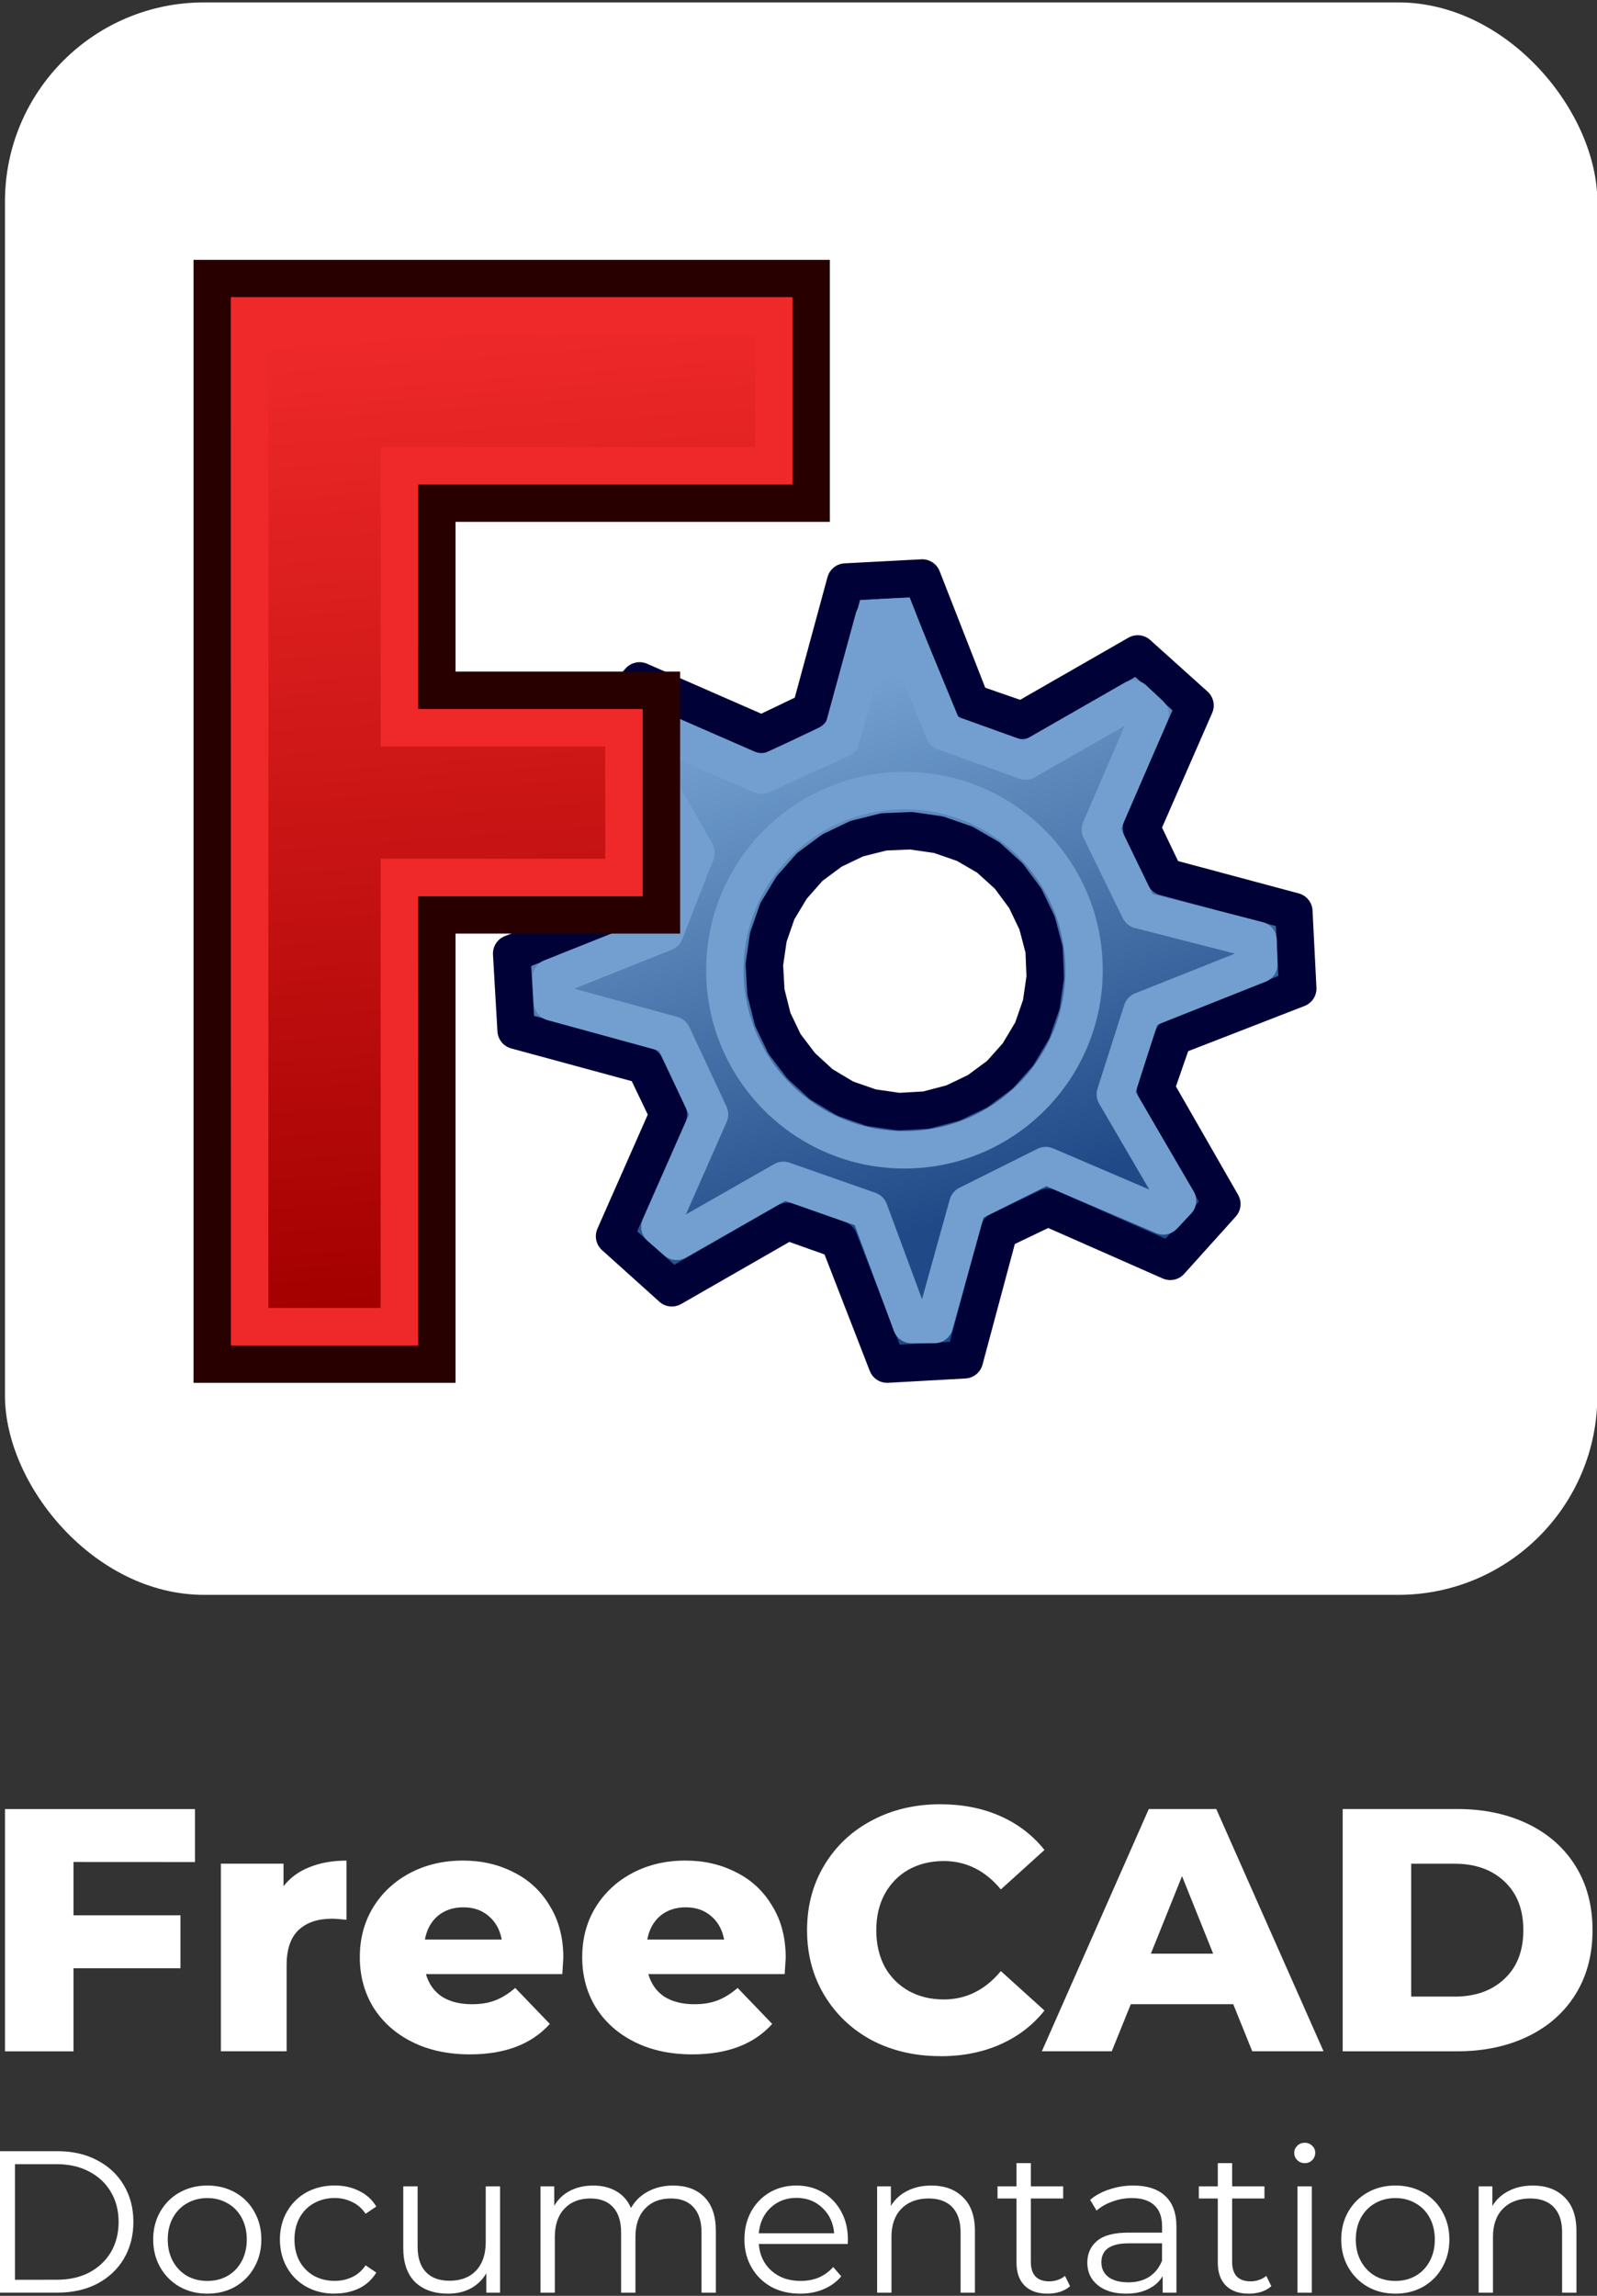 <?xml version="1.0" encoding="UTF-8" standalone="no"?>
<!-- Created with Inkscape (http://www.inkscape.org/) -->

<svg
   xmlns:dc="http://purl.org/dc/elements/1.1/"
   xmlns:cc="http://creativecommons.org/ns#"
   xmlns:rdf="http://www.w3.org/1999/02/22-rdf-syntax-ns#"
   xmlns:svg="http://www.w3.org/2000/svg"
   xmlns="http://www.w3.org/2000/svg"
   xmlns:xlink="http://www.w3.org/1999/xlink"
   xmlns:sodipodi="http://sodipodi.sourceforge.net/DTD/sodipodi-0.dtd"
   xmlns:inkscape="http://www.inkscape.org/namespaces/inkscape"
   width="192"
   height="276"
   viewBox="0 0 50.8 73.025"
   version="1.1"
   id="svg8"
   inkscape:version="0.92.3 (2405546, 2018-03-11)"
   sodipodi:docname="logo-freecad-documentation.svg">
  <rect x="0" y="0" width="50.8" height="73.025" fill="#333333" stroke="none"/>
  <defs
     id="defs2">
    <linearGradient
       id="linearGradient3864-9">
      <stop
         id="stop3866-1"
         offset="0"
         style="stop-color:#204a87;stop-opacity:1" />
      <stop
         id="stop3868-1"
         offset="1"
         style="stop-color:#729fcf;stop-opacity:1" />
    </linearGradient>
    <linearGradient
       id="linearGradient3682-0">
      <stop
         style="stop-color:#a40000;stop-opacity:1"
         offset="0"
         id="stop3684-0" />
      <stop
         style="stop-color:#ef2929;stop-opacity:1"
         offset="1"
         id="stop3686-0" />
    </linearGradient>
    <linearGradient
       inkscape:collect="always"
       xlink:href="#linearGradient3864-9"
       id="linearGradient886"
       gradientUnits="userSpaceOnUse"
       gradientTransform="matrix(6.908,0,0,6.908,-4100.041,1055.153)"
       x1="-146.745"
       y1="58.262"
       x2="-157.325"
       y2="26.521" />
    <linearGradient
       inkscape:collect="always"
       xlink:href="#linearGradient3682-0"
       id="linearGradient888"
       gradientUnits="userSpaceOnUse"
       gradientTransform="matrix(6.843,0,0,6.843,-3961.074,1029.656)"
       x1="-206.699"
       y1="68.842"
       x2="-211.402"
       y2="7.711" />
  </defs>
  <sodipodi:namedview
     id="base"
     pagecolor="#ffffff"
     bordercolor="#666666"
     borderopacity="1.0"
     inkscape:pageopacity="0.0"
     inkscape:pageshadow="2"
     inkscape:zoom="1.4"
     inkscape:cx="28.14554"
     inkscape:cy="75.458496"
     inkscape:document-units="px"
     inkscape:current-layer="layer1"
     showgrid="false"
     units="px"
     inkscape:window-width="1366"
     inkscape:window-height="705"
     inkscape:window-x="-8"
     inkscape:window-y="-8"
     inkscape:window-maximized="1" />
  <g
     inkscape:label="Layer 1"
     inkscape:groupmode="layer"
     id="layer1"
     transform="translate(0,-223.975)">
    <g
       transform="matrix(1.805,0,0,1.805,-35.236,163.234)"
       id="g857">
      <rect
         ry="3.508"
         y="33.694"
         x="19.609"
         height="28.062"
         width="28.062"
         id="rect843"
         style="opacity:1;fill:#ffffff;fill-opacity:1;stroke:none;stroke-width:0.318;stroke-linecap:square;stroke-linejoin:miter;stroke-miterlimit:4;stroke-dasharray:none;stroke-dashoffset:0;stroke-opacity:1;paint-order:normal" />
      <g
         transform="matrix(0.041,0,0,0.041,246.626,-4.83)"
         id="g855">
        <path
           style="display:inline;overflow:visible;visibility:visible;fill:url(#linearGradient886);fill-opacity:1;fill-rule:evenodd;stroke:#000137;stroke-width:16.089;stroke-linecap:round;stroke-linejoin:round;stroke-miterlimit:4;stroke-dasharray:none;stroke-dashoffset:0;stroke-opacity:1;marker:none;enable-background:accumulate"
           d="m -5050.112,1219.635 -49.724,28.528 -21.957,-7.619 -20.949,-53.543 -32.952,1.734 -15.033,55.363 -21.037,10.073 -52.469,-22.952 -22.165,24.628 28.528,49.724 -7.796,21.891 -53.539,20.952 1.915,33.016 55.364,15.033 10.073,21.037 -23.129,52.405 24.628,22.162 49.724,-28.528 22.067,7.862 20.772,53.472 33.196,-1.855 14.856,-55.427 21.037,-10.073 52.581,23.192 22.162,-24.627 -28.529,-49.724 7.683,-22.131 53.476,-20.776 -1.673,-33.128 -55.427,-14.856 -10.075,-21.037 23.019,-52.645 z m -74.47,81.539 10.207,5.922 8.841,8.018 7.082,9.569 5.093,10.638 3.01,11.468 0.488,11.755 -1.703,11.747 -3.874,11.156 -6.163,10.319 -7.778,8.732 -9.568,7.078 -10.638,5.093 -11.469,3.01 -11.818,0.668 -11.752,-1.703 -11.152,-3.874 -10.32,-6.163 -8.668,-7.953 -7.145,-9.392 -5.093,-10.639 -2.919,-11.645 -0.668,-11.819 1.702,-11.748 3.874,-11.155 6.099,-10.143 7.842,-8.908 9.568,-7.078 10.638,-5.093 11.646,-2.919 11.754,-0.488 11.748,1.703 11.155,3.874 z"
           id="path845"
           inkscape:connector-curvature="0" />
        <path
           style="display:inline;overflow:visible;visibility:visible;fill:none;stroke:#729fcf;stroke-width:16.089;stroke-linecap:round;stroke-linejoin:round;stroke-miterlimit:4;stroke-dasharray:none;stroke-dashoffset:0;stroke-opacity:1;marker:none;enable-background:accumulate"
           d="m -5051.894,1239.078 -46.41,26.589 -34.992,-12.585 -20.377,-49.343 -9.848,0.514 -14.175,51.901 -34.159,15.579 -48.377,-21.028 -6.477,7.416 26.714,46.926 -13.387,34.287 -48.827,19.471 0.574,10.483 51.511,14.117 15.966,34.159 -21.314,48.319 7.157,6.218 45.893,-26.2 36.902,12.931 18.149,49.027 h 9.866 l 14.344,-51.569 33.512,-16.744 50.547,21.63 6.09,-6.507 -26.716,-45.764 11.477,-35.926 50.192,-19.957 -0.334,-10.326 -50.925,-13.053 -16.872,-34.548 21.341,-49.441 z"
           id="path847"
           inkscape:connector-curvature="0"
           sodipodi:nodetypes="ccccccccccccccccccccccccccccccccc" />
        <circle
           cy="1355.563"
           cx="-5150.379"
           style="fill:none;stroke:#729fcf;stroke-width:16.089;stroke-linecap:round;stroke-linejoin:round;stroke-miterlimit:4;stroke-dasharray:none;stroke-dashoffset:6;stroke-opacity:1"
           id="circle849"
           r="77.199" />
        <path
           style="display:inline;overflow:visible;visibility:visible;fill:url(#linearGradient888);fill-opacity:1;fill-rule:evenodd;stroke:#280000;stroke-width:16.089;stroke-linecap:butt;stroke-linejoin:miter;stroke-miterlimit:4;stroke-dasharray:none;stroke-dashoffset:0;stroke-opacity:1;marker:none;enable-background:accumulate"
           d="m -5447.915,1058.291 v 466.584 h 96.534 v -193.072 h 96.534 v -96.534 h -96.534 v -80.445 h 160.892 v -96.534 z"
           id="path851"
           sodipodi:nodetypes="ccccccccccc"
           inkscape:connector-curvature="0" />
        <path
           style="display:inline;overflow:visible;visibility:visible;fill:none;stroke:#ef2929;stroke-width:16.089;stroke-linecap:butt;stroke-linejoin:miter;stroke-miterlimit:4;stroke-dasharray:none;stroke-dashoffset:0;stroke-opacity:1;marker:none;enable-background:accumulate"
           d="m -5431.826,1074.38 v 434.404 h 64.354 v -193.068 h 96.535 v -64.357 h -96.535 v -112.625 h 160.892 v -64.354 z"
           id="path853"
           sodipodi:nodetypes="ccccccccccc"
           inkscape:connector-curvature="0" />
      </g>
    </g>
    <g
       aria-label="Documentation"
       style="font-style:normal;font-weight:normal;font-size:6.428px;line-height:1.25;font-family:sans-serif;letter-spacing:0px;word-spacing:0px;fill:#ffffff;fill-opacity:1;stroke:none;stroke-width:0.022"
       id="text907">
      <path
         d="M 1.1920929e-7,292.399 H 1.832 q 0.714,0 1.26,0.289 0.546,0.283 0.849,0.797 0.302,0.508 0.302,1.163 0,0.656 -0.302,1.17 -0.302,0.508 -0.849,0.797 -0.546,0.283 -1.26,0.283 H 1.1920929e-7 Z M 1.806,296.488 q 0.591,0 1.035,-0.231 0.444,-0.238 0.688,-0.649 0.244,-0.418 0.244,-0.958 0,-0.54 -0.244,-0.951 -0.244,-0.418 -0.688,-0.649 -0.444,-0.238 -1.035,-0.238 H 0.476 v 3.677 z"
         style="font-style:normal;font-variant:normal;font-weight:normal;font-stretch:normal;font-family:Montserrat;-inkscape-font-specification:Montserrat;fill:#ffffff;stroke-width:0.022"
         id="path857" />
      <path
         d="m 6.596,296.931 q -0.489,0 -0.881,-0.219 -0.392,-0.225 -0.617,-0.617 -0.225,-0.392 -0.225,-0.887 0,-0.495 0.225,-0.887 0.225,-0.392 0.617,-0.611 0.392,-0.219 0.881,-0.219 0.489,0 0.881,0.219 0.392,0.219 0.611,0.611 0.225,0.392 0.225,0.887 0,0.495 -0.225,0.887 -0.219,0.392 -0.611,0.617 -0.392,0.219 -0.881,0.219 z m 0,-0.405 q 0.36,0 0.643,-0.161 0.289,-0.167 0.45,-0.469 0.161,-0.302 0.161,-0.688 0,-0.386 -0.161,-0.688 -0.161,-0.302 -0.45,-0.463 -0.283,-0.167 -0.643,-0.167 -0.36,0 -0.649,0.167 -0.283,0.161 -0.45,0.463 -0.161,0.302 -0.161,0.688 0,0.386 0.161,0.688 0.167,0.302 0.45,0.469 0.289,0.161 0.649,0.161 z"
         style="font-style:normal;font-variant:normal;font-weight:normal;font-stretch:normal;font-family:Montserrat;-inkscape-font-specification:Montserrat;fill:#ffffff;stroke-width:0.022"
         id="path859" />
      <path
         d="m 10.646,296.931 q -0.501,0 -0.9,-0.219 -0.392,-0.219 -0.617,-0.611 -0.225,-0.399 -0.225,-0.894 0,-0.495 0.225,-0.887 0.225,-0.392 0.617,-0.611 0.399,-0.219 0.9,-0.219 0.437,0 0.778,0.174 0.347,0.167 0.546,0.495 l -0.341,0.231 q -0.167,-0.251 -0.424,-0.373 -0.257,-0.129 -0.559,-0.129 -0.366,0 -0.662,0.167 -0.289,0.161 -0.456,0.463 -0.161,0.302 -0.161,0.688 0,0.392 0.161,0.694 0.167,0.296 0.456,0.463 0.296,0.161 0.662,0.161 0.302,0 0.559,-0.122 0.257,-0.122 0.424,-0.373 l 0.341,0.231 q -0.199,0.328 -0.546,0.501 -0.347,0.167 -0.778,0.167 z"
         style="font-style:normal;font-variant:normal;font-weight:normal;font-stretch:normal;font-family:Montserrat;-inkscape-font-specification:Montserrat;fill:#ffffff;stroke-width:0.022"
         id="path861" />
      <path
         d="m 15.907,293.518 v 3.381 H 15.47 v -0.617 q -0.18,0.309 -0.495,0.482 -0.315,0.167 -0.72,0.167 -0.662,0 -1.048,-0.366 -0.379,-0.373 -0.379,-1.086 v -1.961 h 0.456 v 1.916 q 0,0.534 0.264,0.81 0.264,0.276 0.752,0.276 0.534,0 0.842,-0.321 0.309,-0.328 0.309,-0.906 v -1.774 z"
         style="font-style:normal;font-variant:normal;font-weight:normal;font-stretch:normal;font-family:Montserrat;-inkscape-font-specification:Montserrat;fill:#ffffff;stroke-width:0.022"
         id="path863" />
      <path
         d="m 21.409,293.492 q 0.636,0 0.996,0.366 0.366,0.366 0.366,1.08 v 1.961 h -0.456 v -1.916 q 0,-0.527 -0.257,-0.804 -0.251,-0.276 -0.714,-0.276 -0.527,0 -0.829,0.328 -0.302,0.321 -0.302,0.894 v 1.774 h -0.456 v -1.916 q 0,-0.527 -0.257,-0.804 -0.251,-0.276 -0.72,-0.276 -0.521,0 -0.829,0.328 -0.302,0.321 -0.302,0.894 v 1.774 h -0.456 v -3.381 h 0.437 v 0.617 q 0.18,-0.309 0.501,-0.476 0.321,-0.167 0.739,-0.167 0.424,0 0.733,0.18 0.315,0.18 0.469,0.534 0.186,-0.334 0.534,-0.521 0.354,-0.193 0.804,-0.193 z"
         style="font-style:normal;font-variant:normal;font-weight:normal;font-stretch:normal;font-family:Montserrat;-inkscape-font-specification:Montserrat;fill:#ffffff;stroke-width:0.022"
         id="path865" />
      <path
         d="M 26.966,295.35 H 24.137 q 0.039,0.527 0.405,0.855 0.366,0.321 0.926,0.321 0.315,0 0.579,-0.109 0.264,-0.116 0.456,-0.334 l 0.257,0.296 q -0.225,0.27 -0.566,0.411 -0.334,0.141 -0.739,0.141 -0.521,0 -0.926,-0.219 -0.399,-0.225 -0.624,-0.617 -0.225,-0.392 -0.225,-0.887 0,-0.495 0.212,-0.887 0.219,-0.392 0.591,-0.611 0.379,-0.219 0.849,-0.219 0.469,0 0.842,0.219 0.373,0.219 0.585,0.611 0.212,0.386 0.212,0.887 z m -1.633,-1.466 q -0.489,0 -0.823,0.315 -0.328,0.309 -0.373,0.81 h 2.398 q -0.045,-0.501 -0.379,-0.81 -0.328,-0.315 -0.823,-0.315 z"
         style="font-style:normal;font-variant:normal;font-weight:normal;font-stretch:normal;font-family:Montserrat;-inkscape-font-specification:Montserrat;fill:#ffffff;stroke-width:0.022"
         id="path867" />
      <path
         d="m 29.624,293.492 q 0.636,0 1.009,0.373 0.379,0.366 0.379,1.073 v 1.961 h -0.456 v -1.916 q 0,-0.527 -0.264,-0.804 -0.264,-0.276 -0.752,-0.276 -0.546,0 -0.868,0.328 -0.315,0.321 -0.315,0.894 v 1.774 h -0.456 v -3.381 h 0.437 v 0.624 q 0.186,-0.309 0.514,-0.476 0.334,-0.174 0.771,-0.174 z"
         style="font-style:normal;font-variant:normal;font-weight:normal;font-stretch:normal;font-family:Montserrat;-inkscape-font-specification:Montserrat;fill:#ffffff;stroke-width:0.022"
         id="path869" />
      <path
         d="m 34.038,296.693 q -0.129,0.116 -0.321,0.18 -0.186,0.058 -0.392,0.058 -0.476,0 -0.733,-0.257 -0.257,-0.257 -0.257,-0.726 v -2.044 h -0.604 v -0.386 h 0.604 v -0.739 h 0.456 v 0.739 h 1.028 v 0.386 h -1.028 v 2.018 q 0,0.302 0.148,0.463 0.154,0.154 0.437,0.154 0.141,0 0.27,-0.045 0.135,-0.045 0.231,-0.129 z"
         style="font-style:normal;font-variant:normal;font-weight:normal;font-stretch:normal;font-family:Montserrat;-inkscape-font-specification:Montserrat;fill:#ffffff;stroke-width:0.022"
         id="path871" />
      <path
         d="m 36.052,293.492 q 0.662,0 1.016,0.334 0.354,0.328 0.354,0.977 v 2.096 H 36.984 v -0.527 q -0.154,0.264 -0.456,0.411 -0.296,0.148 -0.707,0.148 -0.566,0 -0.9,-0.27 -0.334,-0.27 -0.334,-0.714 0,-0.431 0.309,-0.694 0.315,-0.264 0.996,-0.264 h 1.073 v -0.206 q 0,-0.437 -0.244,-0.662 -0.244,-0.231 -0.714,-0.231 -0.321,0 -0.617,0.109 -0.296,0.103 -0.508,0.289 l -0.206,-0.341 q 0.257,-0.219 0.617,-0.334 0.36,-0.122 0.759,-0.122 z m -0.161,3.079 q 0.386,0 0.662,-0.174 0.276,-0.18 0.411,-0.514 v -0.553 h -1.061 q -0.868,0 -0.868,0.604 0,0.296 0.225,0.469 0.225,0.167 0.63,0.167 z"
         style="font-style:normal;font-variant:normal;font-weight:normal;font-stretch:normal;font-family:Montserrat;-inkscape-font-specification:Montserrat;fill:#ffffff;stroke-width:0.022"
         id="path873" />
      <path
         d="m 40.441,296.693 q -0.129,0.116 -0.321,0.18 -0.186,0.058 -0.392,0.058 -0.476,0 -0.733,-0.257 -0.257,-0.257 -0.257,-0.726 v -2.044 h -0.604 v -0.386 h 0.604 v -0.739 h 0.456 v 0.739 h 1.028 v 0.386 H 39.194 v 2.018 q 0,0.302 0.148,0.463 0.154,0.154 0.437,0.154 0.141,0 0.27,-0.045 0.135,-0.045 0.231,-0.129 z"
         style="font-style:normal;font-variant:normal;font-weight:normal;font-stretch:normal;font-family:Montserrat;-inkscape-font-specification:Montserrat;fill:#ffffff;stroke-width:0.022"
         id="path875" />
      <path
         d="m 41.272,293.518 h 0.456 v 3.381 h -0.456 z m 0.231,-0.739 q -0.141,0 -0.238,-0.096 -0.096,-0.096 -0.096,-0.231 0,-0.129 0.096,-0.225 0.096,-0.096 0.238,-0.096 0.141,0 0.238,0.096 0.096,0.09 0.096,0.219 0,0.141 -0.096,0.238 -0.096,0.096 -0.238,0.096 z"
         style="font-style:normal;font-variant:normal;font-weight:normal;font-stretch:normal;font-family:Montserrat;-inkscape-font-specification:Montserrat;fill:#ffffff;stroke-width:0.022"
         id="path877" />
      <path
         d="m 44.387,296.931 q -0.489,0 -0.881,-0.219 -0.392,-0.225 -0.617,-0.617 -0.225,-0.392 -0.225,-0.887 0,-0.495 0.225,-0.887 0.225,-0.392 0.617,-0.611 0.392,-0.219 0.881,-0.219 0.489,0 0.881,0.219 0.392,0.219 0.611,0.611 0.225,0.392 0.225,0.887 0,0.495 -0.225,0.887 -0.219,0.392 -0.611,0.617 -0.392,0.219 -0.881,0.219 z m 0,-0.405 q 0.36,0 0.643,-0.161 0.289,-0.167 0.45,-0.469 0.161,-0.302 0.161,-0.688 0,-0.386 -0.161,-0.688 -0.161,-0.302 -0.45,-0.463 -0.283,-0.167 -0.643,-0.167 -0.36,0 -0.649,0.167 -0.283,0.161 -0.45,0.463 -0.161,0.302 -0.161,0.688 0,0.386 0.161,0.688 0.167,0.302 0.45,0.469 0.289,0.161 0.649,0.161 z"
         style="font-style:normal;font-variant:normal;font-weight:normal;font-stretch:normal;font-family:Montserrat;-inkscape-font-specification:Montserrat;fill:#ffffff;stroke-width:0.022"
         id="path879" />
      <path
         d="m 48.758,293.492 q 0.636,0 1.009,0.373 0.379,0.366 0.379,1.073 v 1.961 h -0.456 v -1.916 q 0,-0.527 -0.264,-0.804 -0.264,-0.276 -0.752,-0.276 -0.546,0 -0.868,0.328 -0.315,0.321 -0.315,0.894 v 1.774 h -0.456 v -3.381 h 0.437 v 0.624 q 0.186,-0.309 0.514,-0.476 0.334,-0.174 0.771,-0.174 z"
         style="font-style:normal;font-variant:normal;font-weight:normal;font-stretch:normal;font-family:Montserrat;-inkscape-font-specification:Montserrat;fill:#ffffff;stroke-width:0.022"
         id="path881" />
    </g>
    <g
       id="g884"
       style="font-style:normal;font-weight:normal;font-size:10.595px;line-height:1.25;font-family:sans-serif;letter-spacing:0px;word-spacing:0px;fill:#000000;fill-opacity:1;stroke:none;stroke-width:0.138"
       aria-label="FreeCAD"
       transform="matrix(1.004,0,0,1.004,-30.609,6.305)">
      <path
         id="path870"
         style="font-style:normal;font-variant:normal;font-weight:800;font-stretch:normal;font-size:10.965px;font-family:Montserrat;-inkscape-font-specification:'Montserrat Ultra-Bold';fill:#ffffff;fill-opacity:1;stroke-width:0.138"
         d="m 32.816,275.792 v 1.689 h 3.388 v 1.678 h -3.388 v 2.632 h -2.171 v -7.675 h 6.02 v 1.678 z"
         inkscape:connector-curvature="0" />
      <path
         id="path872"
         style="font-style:normal;font-variant:normal;font-weight:800;font-stretch:normal;font-size:10.965px;font-family:Montserrat;-inkscape-font-specification:'Montserrat Ultra-Bold';fill:#ffffff;fill-opacity:1;stroke-width:0.138"
         d="m 39.47,276.559 q 0.318,-0.406 0.822,-0.603 0.515,-0.208 1.173,-0.208 v 1.875 q -0.285,-0.033 -0.471,-0.033 -0.669,0 -1.053,0.362 -0.373,0.362 -0.373,1.107 v 2.73 h -2.083 v -5.943 h 1.985 z"
         inkscape:connector-curvature="0" />
      <path
         id="path874"
         style="font-style:normal;font-variant:normal;font-weight:800;font-stretch:normal;font-size:10.965px;font-family:Montserrat;-inkscape-font-specification:'Montserrat Ultra-Bold';fill:#ffffff;fill-opacity:1;stroke-width:0.138"
         d="m 48.335,278.829 q 0,0.022 -0.033,0.515 H 43.982 q 0.132,0.461 0.504,0.713 0.384,0.241 0.954,0.241 0.428,0 0.735,-0.121 0.318,-0.121 0.636,-0.395 l 1.096,1.14 q -0.866,0.965 -2.533,0.965 -1.042,0 -1.831,-0.395 -0.789,-0.395 -1.228,-1.096 -0.428,-0.702 -0.428,-1.59 0,-0.877 0.417,-1.568 0.428,-0.702 1.173,-1.096 0.746,-0.395 1.678,-0.395 0.888,0 1.612,0.373 0.724,0.362 1.14,1.064 0.428,0.691 0.428,1.645 z m -3.169,-1.601 q -0.482,0 -0.811,0.274 -0.318,0.274 -0.406,0.746 h 2.434 q -0.088,-0.471 -0.417,-0.746 -0.318,-0.274 -0.8,-0.274 z"
         inkscape:connector-curvature="0" />
      <path
         id="path876"
         style="font-style:normal;font-variant:normal;font-weight:800;font-stretch:normal;font-size:10.965px;font-family:Montserrat;-inkscape-font-specification:'Montserrat Ultra-Bold';fill:#ffffff;fill-opacity:1;stroke-width:0.138"
         d="m 55.381,278.829 q 0,0.022 -0.033,0.515 h -4.32 q 0.132,0.461 0.504,0.713 0.384,0.241 0.954,0.241 0.428,0 0.735,-0.121 0.318,-0.121 0.636,-0.395 l 1.096,1.14 q -0.866,0.965 -2.533,0.965 -1.042,0 -1.831,-0.395 -0.789,-0.395 -1.228,-1.096 -0.428,-0.702 -0.428,-1.59 0,-0.877 0.417,-1.568 0.428,-0.702 1.173,-1.096 0.746,-0.395 1.678,-0.395 0.888,0 1.612,0.373 0.724,0.362 1.14,1.064 0.428,0.691 0.428,1.645 z m -3.169,-1.601 q -0.482,0 -0.811,0.274 -0.318,0.274 -0.406,0.746 h 2.434 q -0.088,-0.471 -0.417,-0.746 -0.318,-0.274 -0.8,-0.274 z"
         inkscape:connector-curvature="0" />
      <path
         id="path878"
         style="font-style:normal;font-variant:normal;font-weight:800;font-stretch:normal;font-size:10.965px;font-family:Montserrat;-inkscape-font-specification:'Montserrat Ultra-Bold';fill:#ffffff;fill-opacity:1;stroke-width:0.138"
         d="m 60.278,281.943 q -1.206,0 -2.171,-0.504 -0.954,-0.515 -1.502,-1.425 -0.548,-0.91 -0.548,-2.061 0,-1.151 0.548,-2.061 0.548,-0.91 1.502,-1.414 0.965,-0.515 2.171,-0.515 1.053,0 1.897,0.373 0.844,0.373 1.404,1.075 l -1.382,1.25 q -0.746,-0.899 -1.809,-0.899 -0.625,0 -1.118,0.274 -0.482,0.274 -0.757,0.778 -0.263,0.493 -0.263,1.14 0,0.647 0.263,1.151 0.274,0.493 0.757,0.768 0.493,0.274 1.118,0.274 1.064,0 1.809,-0.899 l 1.382,1.25 q -0.559,0.702 -1.404,1.075 -0.844,0.373 -1.897,0.373 z"
         inkscape:connector-curvature="0" />
      <path
         id="path880"
         style="font-style:normal;font-variant:normal;font-weight:800;font-stretch:normal;font-size:10.965px;font-family:Montserrat;-inkscape-font-specification:'Montserrat Ultra-Bold';fill:#ffffff;fill-opacity:1;stroke-width:0.138"
         d="m 69.56,280.298 h -3.246 l -0.603,1.491 h -2.215 l 3.388,-7.675 h 2.138 l 3.399,7.675 h -2.259 z m -0.636,-1.601 -0.987,-2.456 -0.987,2.456 z"
         inkscape:connector-curvature="0" />
      <path
         id="path882"
         style="font-style:normal;font-variant:normal;font-weight:800;font-stretch:normal;font-size:10.965px;font-family:Montserrat;-inkscape-font-specification:'Montserrat Ultra-Bold';fill:#ffffff;fill-opacity:1;stroke-width:0.138"
         d="m 73.027,274.114 h 3.629 q 1.261,0 2.237,0.471 0.976,0.471 1.513,1.338 0.537,0.866 0.537,2.029 0,1.162 -0.537,2.029 -0.537,0.866 -1.513,1.338 -0.976,0.471 -2.237,0.471 h -3.629 z m 3.542,5.943 q 0.987,0 1.579,-0.559 0.603,-0.559 0.603,-1.546 0,-0.987 -0.603,-1.546 -0.592,-0.559 -1.579,-0.559 h -1.371 v 4.21 z"
         inkscape:connector-curvature="0" />
    </g>
  </g>
</svg>
